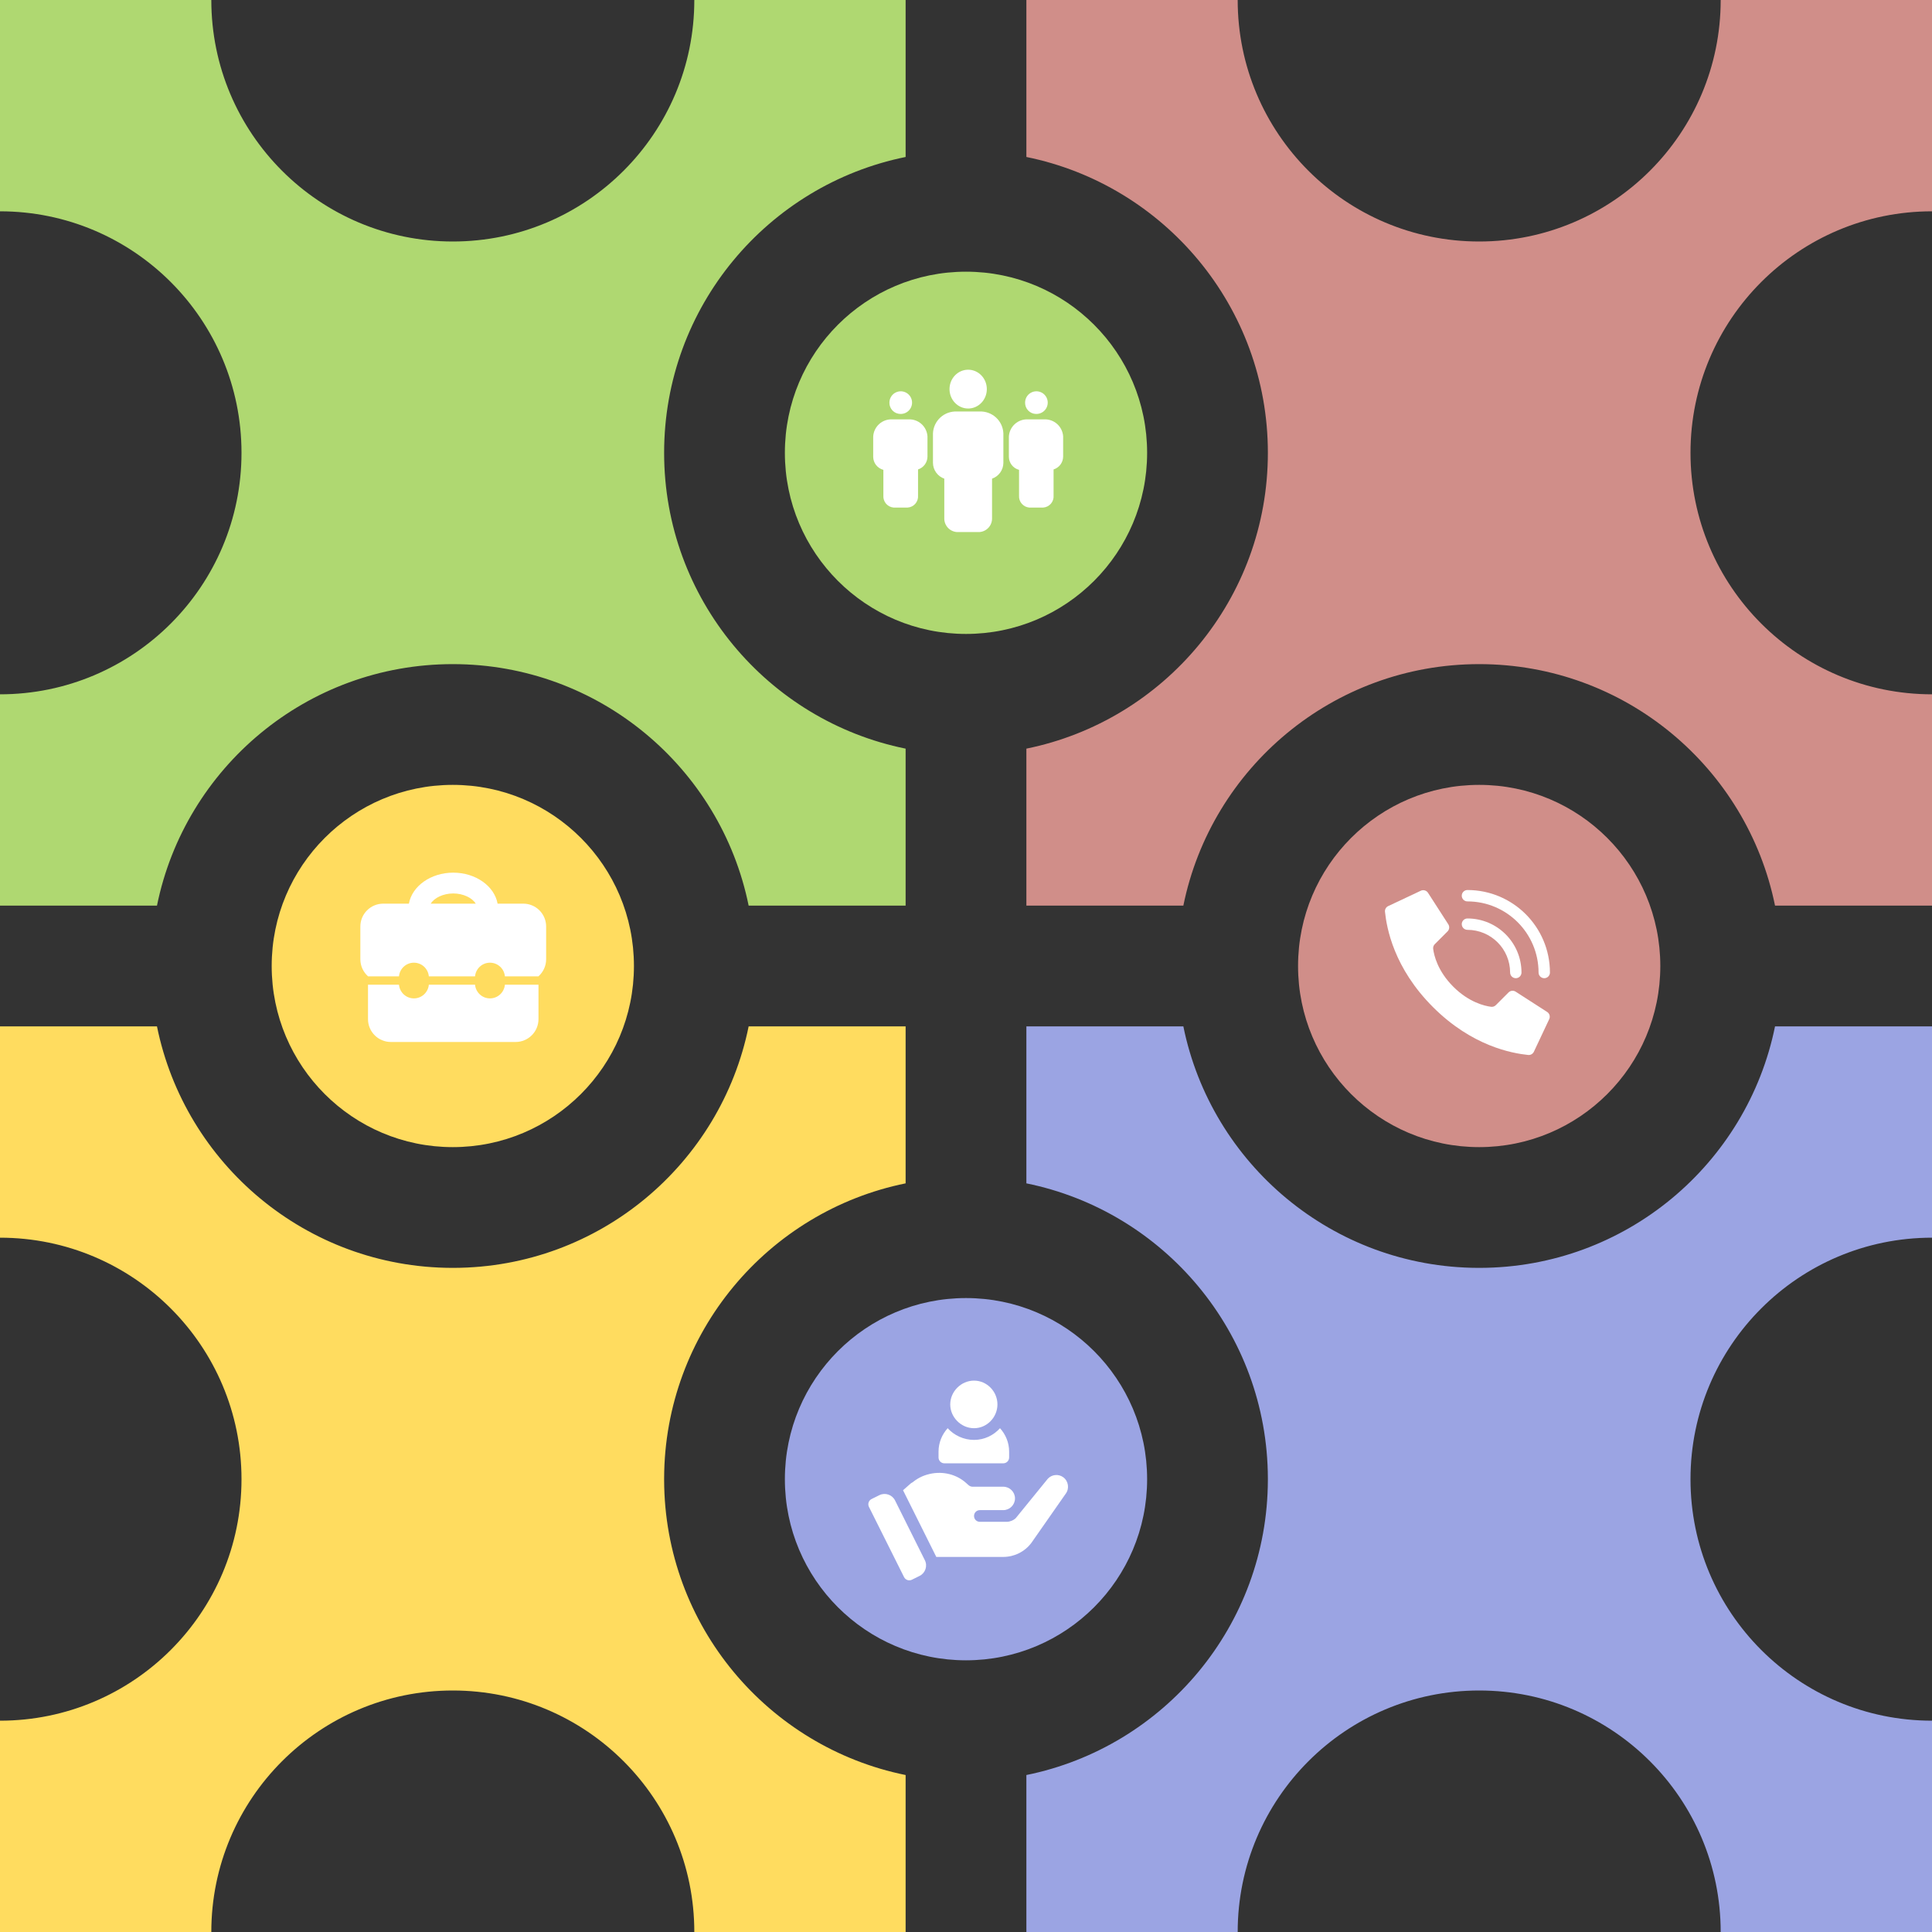<svg width="445" height="445" viewBox="0 0 445 445" fill="none" xmlns="http://www.w3.org/2000/svg">
<rect x="0" y="0" width="445" height="445" fill="#333333" stroke="none"/>
<path fill-rule="evenodd" clip-rule="evenodd" d="M172.437 208.594H208.594V172.437C176.856 165.995 152.969 137.936 152.969 104.297C152.969 70.658 176.856 42.599 208.594 36.157V0H159.922C159.922 30.721 135.018 55.625 104.297 55.625C73.576 55.625 48.672 30.721 48.672 0H0V48.672C30.721 48.672 55.625 73.576 55.625 104.297C55.625 135.018 30.721 159.922 0 159.922V208.594H36.157C42.599 176.856 70.658 152.969 104.297 152.969C137.936 152.969 165.995 176.856 172.437 208.594Z" fill="#AFD871"/>
<path fill-rule="evenodd" clip-rule="evenodd" d="M236.406 172.437V208.594H272.563C279.005 176.856 307.064 152.969 340.703 152.969C374.342 152.969 402.401 176.856 408.844 208.594H445V159.922C414.279 159.922 389.375 135.018 389.375 104.297C389.375 73.576 414.279 48.672 445 48.672V0H396.328C396.328 30.721 371.424 55.625 340.703 55.625C309.982 55.625 285.078 30.721 285.078 0H236.406V36.157C268.144 42.599 292.031 70.658 292.031 104.297C292.031 137.936 268.144 165.995 236.406 172.437Z" fill="#D08E89"/>
<path fill-rule="evenodd" clip-rule="evenodd" d="M236.406 272.563V236.406H272.563C278.991 268.075 306.943 291.928 340.485 292.031C340.558 292.031 340.631 292.031 340.703 292.031C340.776 292.031 340.848 292.031 340.921 292.031C374.463 291.928 402.415 268.075 408.844 236.406H445V285.078C414.279 285.078 389.375 309.982 389.375 340.703C389.375 371.424 414.279 396.328 445 396.328V445H396.328C396.328 414.279 371.424 389.375 340.703 389.375C309.982 389.375 285.078 414.279 285.078 445H236.406V408.844C268.075 402.415 291.928 374.463 292.031 340.921C292.031 340.848 292.031 340.776 292.031 340.703C292.031 340.631 292.031 340.558 292.031 340.485C291.928 306.943 268.075 278.991 236.406 272.563Z" fill="#9BA4E3"/>
<path fill-rule="evenodd" clip-rule="evenodd" d="M208.594 272.563C176.925 278.991 153.072 306.943 152.969 340.485C152.969 340.558 152.969 340.631 152.969 340.703C152.969 340.776 152.969 340.848 152.969 340.921C153.072 374.463 176.925 402.415 208.594 408.844V445H159.922C159.922 414.279 135.018 389.375 104.297 389.375C73.576 389.375 48.672 414.279 48.672 445H0L0 396.328C30.721 396.328 55.625 371.424 55.625 340.703C55.625 309.982 30.721 285.078 0 285.078L0 236.406H36.157C42.585 268.075 70.537 291.928 104.079 292.031C104.152 292.031 104.224 292.031 104.297 292.031C104.369 292.031 104.442 292.031 104.515 292.031C138.057 291.928 166.009 268.075 172.437 236.406H208.594V272.563Z" fill="#FFDC5F"/>
<path d="M146.016 222.5C146.016 199.459 127.338 180.781 104.297 180.781C81.256 180.781 62.578 199.459 62.578 222.5C62.578 245.541 81.256 264.219 104.297 264.219C127.338 264.219 146.016 245.541 146.016 222.5Z" fill="#FFDC5F"/>
<path d="M84.762 224.87V224.89H91.898C92.06 223.124 93.53 221.738 95.337 221.738C97.144 221.738 98.613 223.124 98.776 224.89H109.416C109.579 223.124 111.048 221.738 112.855 221.738C114.663 221.738 116.132 223.124 116.295 224.89H124.03V224.87C125.109 223.905 125.793 222.507 125.793 220.944V213.406C125.793 210.497 123.435 208.138 120.525 208.138H114.612C113.882 204.109 109.586 201 104.396 201C99.207 201 94.911 204.109 94.181 208.14H88.268C85.358 208.14 83 210.499 83 213.408V220.947C83 222.508 83.684 223.908 84.762 224.87ZM104.396 205.791C106.695 205.791 108.769 206.801 109.581 208.142H99.213C100.022 206.798 102.097 205.791 104.396 205.791ZM124.03 226.805V234.732C124.03 237.641 121.672 240 118.763 240H90.03C87.12 240 84.762 237.641 84.762 234.732V226.806H91.898C92.06 228.572 93.53 229.96 95.337 229.96C97.144 229.96 98.613 228.572 98.776 226.806H109.416C109.579 228.572 111.048 229.96 112.855 229.96C114.663 229.96 116.132 228.572 116.295 226.806H124.03V226.805Z" fill="white"/>
<path d="M298.984 222.5C298.984 245.541 317.662 264.219 340.703 264.219C363.744 264.219 382.422 245.541 382.422 222.5C382.422 199.459 363.744 180.781 340.703 180.781C317.662 180.781 298.984 199.459 298.984 222.5Z" fill="#D08E89"/>
<g clip-path="url(#clip0)">
<path d="M334.735 227.265C331.108 223.638 330.289 220.011 330.105 218.557C330.053 218.156 330.191 217.753 330.479 217.467L333.414 214.533C333.846 214.102 333.922 213.429 333.599 212.912L328.925 205.655C328.567 205.082 327.832 204.875 327.228 205.177L319.725 208.711C319.237 208.951 318.949 209.471 319.005 210.013C319.398 213.747 321.026 222.927 330.048 231.95C339.069 240.972 348.248 242.6 351.985 242.993C352.527 243.048 353.046 242.761 353.287 242.272L356.82 234.77C357.121 234.167 356.916 233.433 356.345 233.075L349.088 228.403C348.571 228.079 347.898 228.155 347.467 228.586L344.533 231.521C344.247 231.809 343.844 231.947 343.443 231.895C341.989 231.711 338.362 230.892 334.735 227.265Z" fill="white"/>
<path d="M349.138 225.31C348.414 225.31 347.827 224.724 347.827 224C347.821 218.575 343.425 214.179 338 214.172C337.276 214.172 336.689 213.586 336.689 212.862C336.689 212.138 337.276 211.552 338 211.552C344.872 211.559 350.44 217.128 350.448 224C350.448 224.724 349.861 225.31 349.138 225.31Z" fill="white"/>
<path d="M355.689 225.31C354.966 225.31 354.379 224.724 354.379 224C354.369 214.958 347.042 207.631 338 207.621C337.276 207.621 336.689 207.034 336.689 206.31C336.689 205.587 337.276 205 338 205C348.488 205.012 356.988 213.511 357 224C357 224.348 356.862 224.681 356.616 224.927C356.37 225.172 356.037 225.31 355.689 225.31Z" fill="white"/>
</g>
<path d="M222.5 146.016C245.541 146.016 264.219 127.338 264.219 104.297C264.219 81.256 245.541 62.578 222.5 62.578C199.459 62.578 180.781 81.256 180.781 104.297C180.781 127.338 199.459 146.016 222.5 146.016Z" fill="#AFD871"/>
<path d="M223 94.094C225.373 94.094 227.297 92.093 227.297 89.625C227.297 87.157 225.373 85.156 223 85.156C220.627 85.156 218.703 87.157 218.703 89.625C218.703 92.093 220.627 94.094 223 94.094Z" fill="white"/>
<path d="M225.625 94.781H220.375C218.981 94.722 217.62 95.219 216.592 96.162C215.563 97.105 214.951 98.418 214.891 99.813V106.609C214.897 107.411 215.152 108.191 215.619 108.843C216.086 109.495 216.743 109.986 217.5 110.25V119.313C217.469 120.119 217.751 120.905 218.287 121.508C218.823 122.111 219.571 122.483 220.375 122.547H225.625C226.429 122.483 227.177 122.111 227.713 121.508C228.249 120.905 228.531 120.119 228.5 119.313V110.25C229.252 109.988 229.906 109.501 230.372 108.856C230.839 108.21 231.096 107.437 231.109 106.641V99.813C231.049 98.418 230.437 97.105 229.408 96.162C228.38 95.219 227.019 94.722 225.625 94.781Z" fill="white"/>
<path d="M207.375 95.344C207.895 95.362 208.408 95.225 208.849 94.95C209.291 94.675 209.64 94.275 209.851 93.8C210.063 93.325 210.129 92.797 210.039 92.285C209.949 91.773 209.708 91.299 209.347 90.925C208.986 90.551 208.522 90.293 208.013 90.184C207.505 90.076 206.975 90.121 206.493 90.316C206.011 90.51 205.598 90.844 205.306 91.275C205.015 91.706 204.86 92.214 204.859 92.734C204.853 93.071 204.913 93.405 205.036 93.719C205.159 94.032 205.343 94.318 205.577 94.56C205.81 94.802 206.089 94.996 206.398 95.131C206.706 95.265 207.038 95.338 207.375 95.344Z" fill="white"/>
<path d="M209.25 96.594H205.5C204.397 96.543 203.318 96.929 202.499 97.67C201.679 98.41 201.186 99.444 201.125 100.547V105.234C201.134 105.92 201.368 106.584 201.792 107.123C202.216 107.662 202.805 108.047 203.469 108.219V114.172C203.425 114.843 203.646 115.505 204.084 116.016C204.522 116.527 205.142 116.846 205.812 116.906H209.078C209.417 116.881 209.748 116.788 210.051 116.634C210.354 116.48 210.623 116.268 210.844 116.01C211.065 115.751 211.232 115.452 211.337 115.128C211.441 114.805 211.481 114.464 211.453 114.125V108.125C212.078 107.925 212.623 107.534 213.013 107.007C213.403 106.479 213.617 105.843 213.625 105.187V100.5C213.553 99.406 213.054 98.383 212.236 97.653C211.418 96.923 210.346 96.542 209.25 96.594Z" fill="white"/>
<path d="M238.625 95.344C239.145 95.362 239.658 95.225 240.099 94.95C240.541 94.675 240.89 94.275 241.101 93.8C241.313 93.325 241.379 92.797 241.289 92.285C241.199 91.773 240.958 91.299 240.597 90.925C240.236 90.551 239.772 90.293 239.263 90.184C238.755 90.076 238.225 90.121 237.743 90.316C237.261 90.51 236.848 90.844 236.556 91.275C236.265 91.706 236.11 92.214 236.109 92.734C236.103 93.071 236.163 93.405 236.286 93.719C236.409 94.032 236.593 94.318 236.827 94.56C237.06 94.802 237.339 94.996 237.648 95.131C237.956 95.265 238.288 95.338 238.625 95.344Z" fill="white"/>
<path d="M240.5 96.594H236.75C235.647 96.543 234.568 96.929 233.749 97.67C232.929 98.41 232.436 99.444 232.375 100.547V105.234C232.384 105.92 232.618 106.584 233.042 107.123C233.466 107.662 234.055 108.047 234.719 108.219V114.172C234.675 114.843 234.896 115.505 235.334 116.016C235.772 116.527 236.392 116.846 237.062 116.906H240.297C240.636 116.881 240.966 116.788 241.269 116.634C241.573 116.48 241.842 116.268 242.063 116.01C242.284 115.751 242.451 115.452 242.556 115.128C242.66 114.805 242.7 114.464 242.672 114.125V108.125C243.302 107.93 243.855 107.542 244.25 107.014C244.646 106.486 244.865 105.847 244.875 105.187V100.5C244.803 99.406 244.304 98.383 243.486 97.653C242.668 96.923 241.596 96.542 240.5 96.594Z" fill="white"/>
<path d="M222.5 298.984C199.459 298.984 180.781 317.662 180.781 340.703C180.781 363.744 199.459 382.422 222.5 382.422C245.541 382.422 264.219 363.744 264.219 340.703C264.219 317.662 245.541 298.984 222.5 298.984Z" fill="#9BA4E3"/>
<g clip-path="url(#clip1)">
<path d="M224.35 318C221.377 318 218.87 320.507 218.87 323.48C218.87 326.453 221.377 328.961 224.35 328.961C227.323 328.961 229.741 326.453 229.741 323.48C229.741 320.507 227.323 318 224.35 318Z" fill="white"/>
<path d="M230.333 328.961C228.852 330.603 226.731 331.656 224.35 331.656C221.97 331.656 219.759 330.603 218.277 328.961C216.984 330.395 216.174 332.273 216.174 334.352V335.699C216.174 336.444 216.777 337.047 217.522 337.047H231.088C231.833 337.047 232.436 336.444 232.436 335.699V334.352C232.436 332.273 231.626 330.395 230.333 328.961Z" fill="white"/>
<path d="M213.022 359.365L206.155 345.596C205.492 344.266 203.878 343.724 202.546 344.383L200.751 345.272C200.083 345.604 199.811 346.416 200.145 347.083L208.231 363.255C208.563 363.922 209.372 364.187 210.035 363.861L211.807 362.983C213.143 362.321 213.688 360.699 213.022 359.365Z" fill="white"/>
<path d="M244.898 340.254C243.792 339.446 242.256 339.607 241.34 340.605L233.973 349.661C233.46 350.2 232.49 350.523 231.978 350.523H225.698C224.943 350.523 224.35 349.931 224.35 349.176C224.35 348.421 224.943 347.828 225.698 347.828C227.503 347.828 229.501 347.828 231.089 347.828C232.571 347.828 233.784 346.615 233.784 345.133C233.784 343.65 232.571 342.437 231.089 342.437C224.759 342.437 230.797 342.437 224.027 342.437C223.355 342.437 223.02 342.012 222.49 341.548C220.405 339.672 217.284 338.768 214.124 339.5C212.37 339.907 211.187 340.615 209.987 341.566L209.947 341.533L207.998 343.249L215.658 358.609H217.926H231.089C233.622 358.609 236.048 357.396 237.557 355.375L245.464 344.055C246.353 342.869 246.11 341.144 244.898 340.254Z" fill="white"/>
</g>
<defs>
<clipPath id="clip0">
<rect width="38" height="38" fill="white" transform="translate(319 205)"/>
</clipPath>
<clipPath id="clip1">
<rect width="46" height="46" fill="white" transform="translate(200 318)"/>
</clipPath>
</defs>
</svg>
